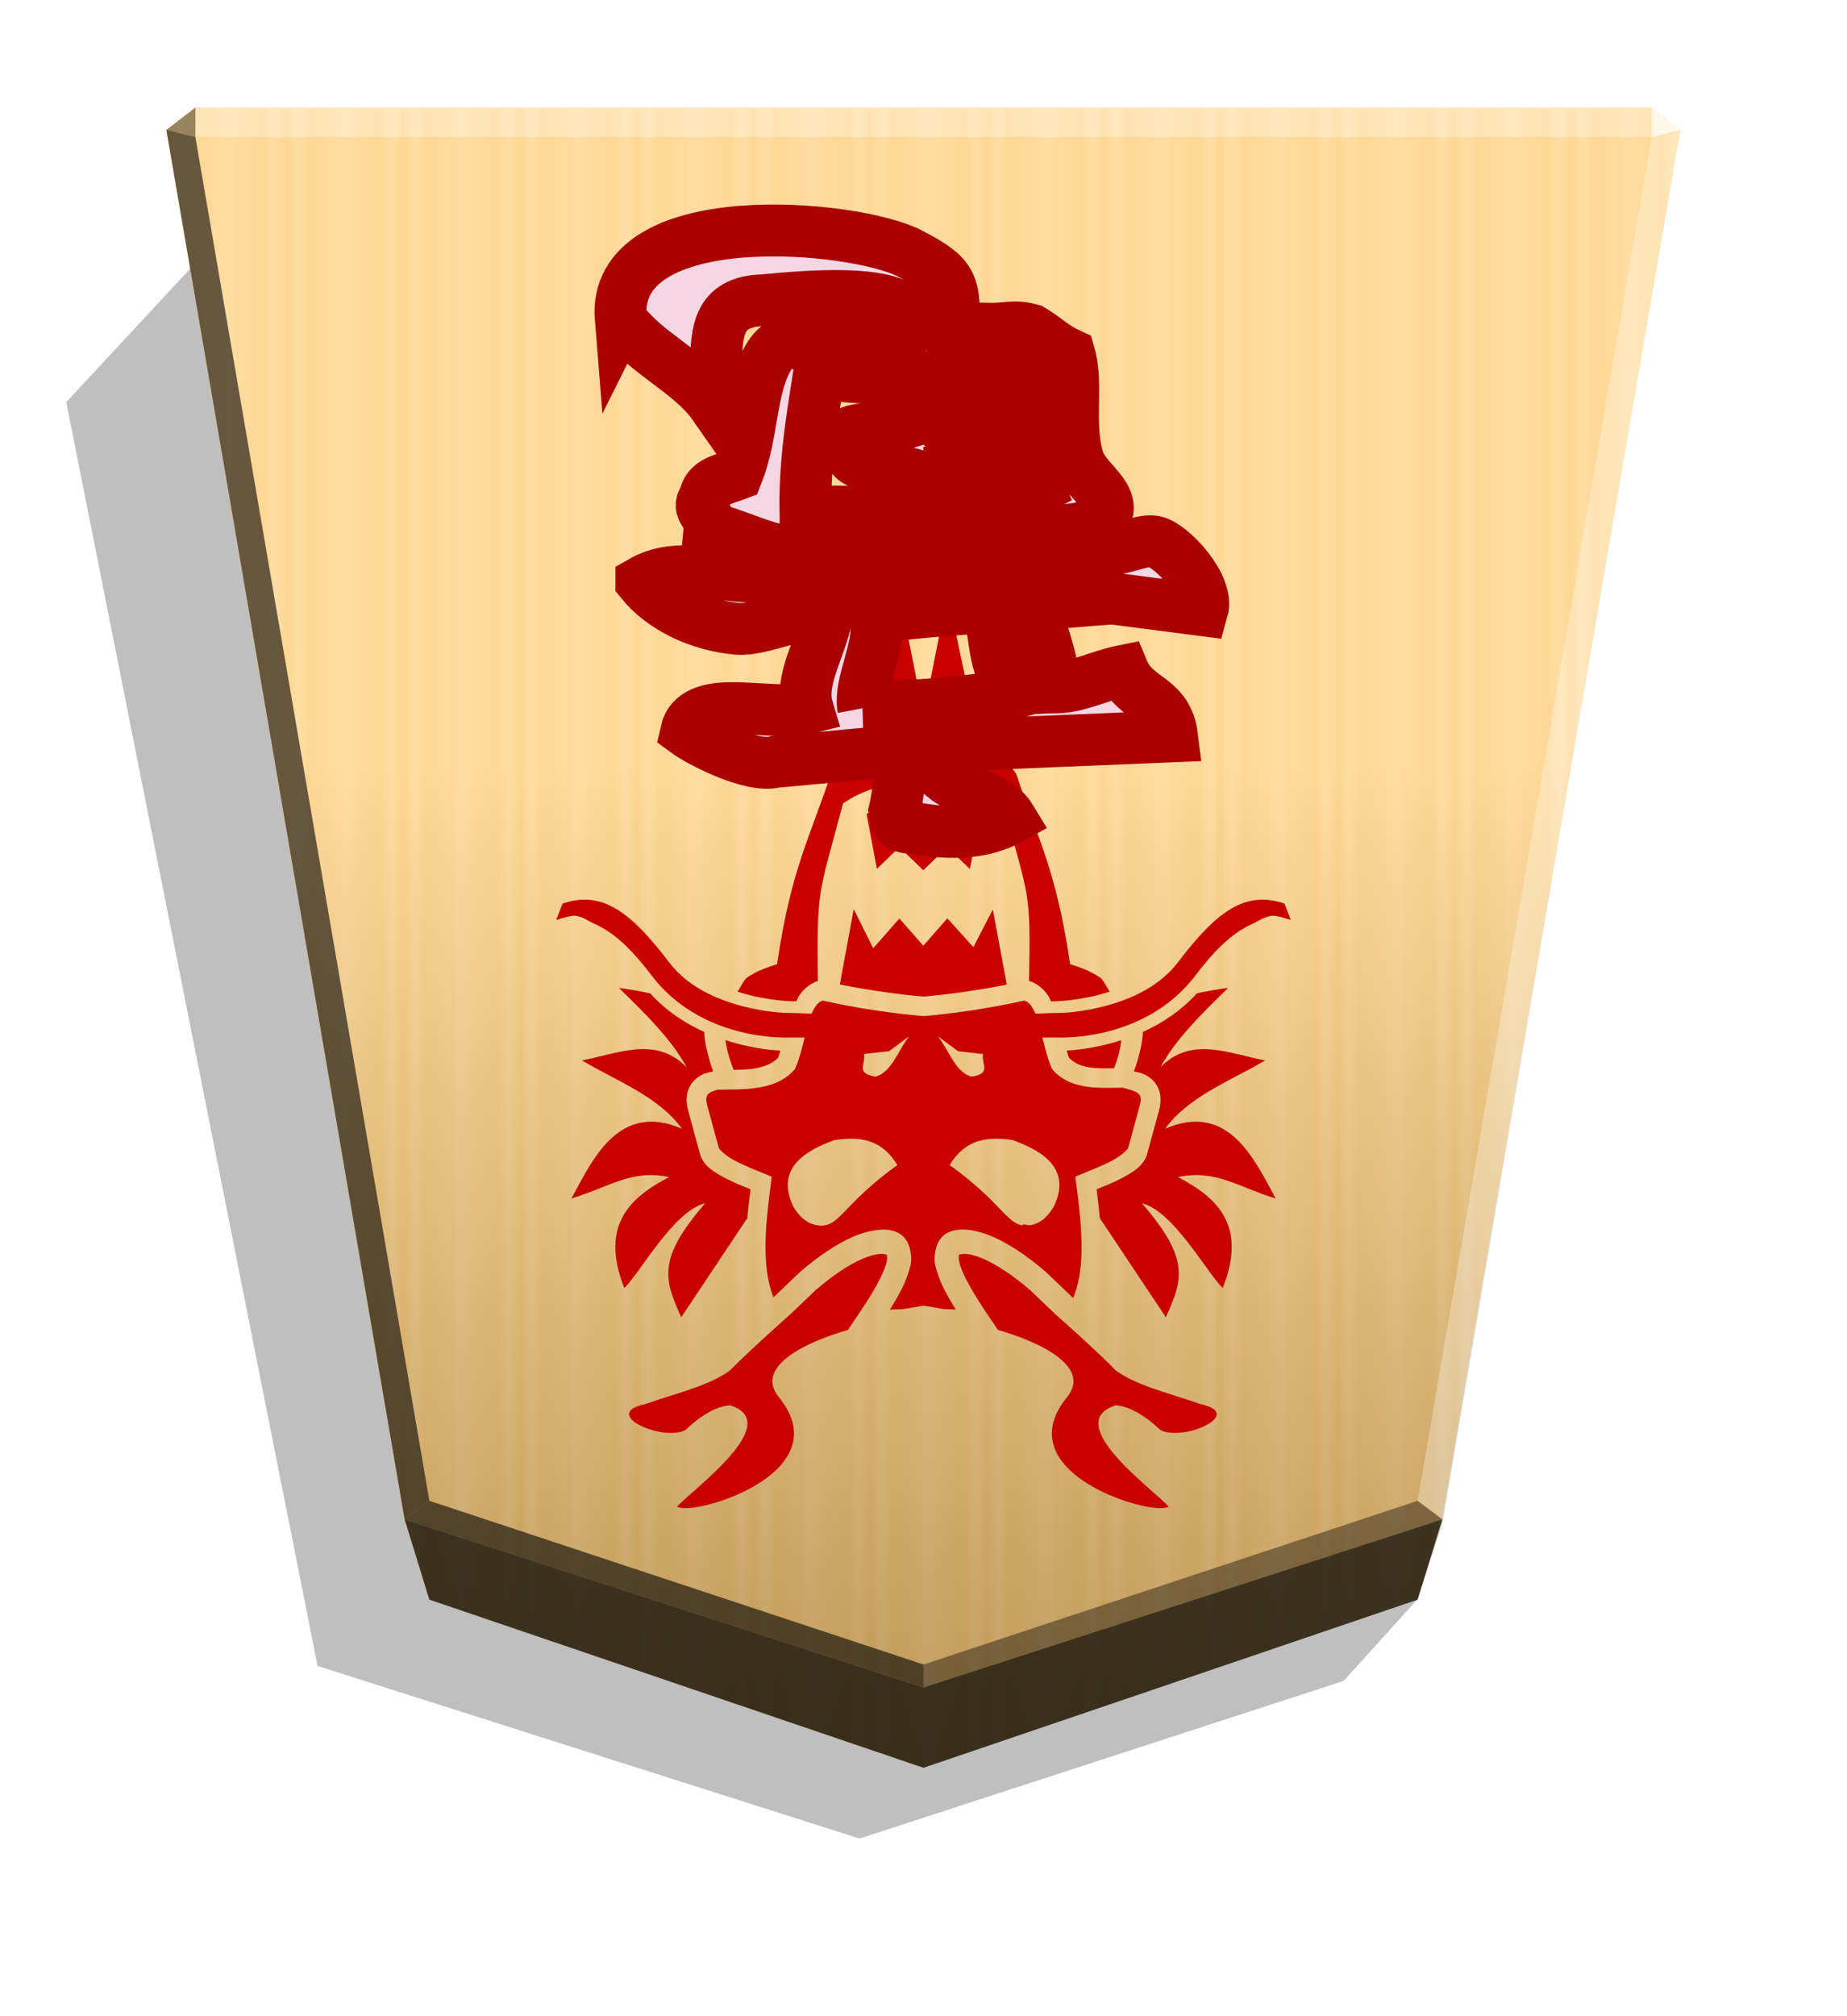 <?xml version="1.0" encoding="UTF-8" standalone="no"?>
<svg
   width="498.898"
   height="544.252"
   viewBox="0 0 1320 1440"
   version="1.1"
   id="svg34"
   sodipodi:docname="1RY.svg"
   inkscape:version="1.3 (0e150ed6c4, 2023-07-21)"
   xmlns:inkscape="http://www.inkscape.org/namespaces/inkscape"
   xmlns:sodipodi="http://sodipodi.sourceforge.net/DTD/sodipodi-0.dtd"
   xmlns="http://www.w3.org/2000/svg"
   xmlns:svg="http://www.w3.org/2000/svg">
  <sodipodi:namedview
     id="namedview34"
     pagecolor="#ffffff"
     bordercolor="#666666"
     borderopacity="1.0"
     inkscape:showpageshadow="2"
     inkscape:pageopacity="0.0"
     inkscape:pagecheckerboard="0"
     inkscape:deskcolor="#d1d1d1"
     inkscape:zoom="0.82177004"
     inkscape:cx="156.36978"
     inkscape:cy="-6.6928699"
     inkscape:window-width="1916"
     inkscape:window-height="2022"
     inkscape:window-x="1910"
     inkscape:window-y="0"
     inkscape:window-maximized="0"
     inkscape:current-layer="svg34" />
  <style
     id="style1"><![CDATA[.B{color-interpolation-filters:sRGB}]]></style>
  <defs
     id="defs15">
    <linearGradient
       id="A"
       x1="-1430.769"
       y1="-77.47"
       x2="-1409.955"
       y2="-77.47"
       spreadMethod="reflect"
       gradientUnits="userSpaceOnUse">
      <stop
         offset="0"
         stop-color="#ffd285"
         id="stop1" />
      <stop
         offset=".232"
         stop-color="#ffcd79"
         id="stop2" />
      <stop
         offset=".616"
         stop-color="#ffca73"
         id="stop3" />
      <stop
         offset=".808"
         stop-color="#ffd386"
         id="stop4" />
      <stop
         offset="1"
         stop-color="#ffc86e"
         id="stop5" />
    </linearGradient>
    <filter
       id="B"
       x="-0.012"
       y="-0.01"
       width="1.024"
       height="1.021"
       class="B">
      <feGaussianBlur
         stdDeviation="2.441"
         id="feGaussianBlur5" />
    </filter>
    <linearGradient
       id="C"
       x1="-904.556"
       y1="-406.052"
       x2="-904.556"
       y2="184.159"
       gradientUnits="userSpaceOnUse">
      <stop
         offset="0"
         id="stop6" />
      <stop
         offset=".601"
         stop-color="#fff"
         id="stop7" />
    </linearGradient>
    <filter
       x="-.079"
       y="-.083"
       width="1.159"
       height="1.166"
       class="B"
       id="filter7">
      <feGaussianBlur
         stdDeviation=".392"
         id="feGaussianBlur7" />
    </filter>
    <clipPath
       id="E">
      <path
         d="M1799.135 1043.254c-4.01 0-7.24 3.227-7.24 7.237v7.446l-15.399 27.512c-1.385 2.475-1.385 6.457 0 8.932h15.399v63.253l-75.759-75.759c-2.836-2.836-7.401-2.836-10.237 0l-3.45 3.45c-2.836 2.836-2.836 7.401 0 10.237l75.759 75.759h-63.252v-15.399c-2.475-1.385-6.457-1.385-8.932 0l-27.515 15.399h-7.442a7.22 7.22 0 0 0-7.237 7.237v2.441 2.438c0 4.01 3.227 7.24 7.237 7.24h7.449l27.508 15.395c2.475 1.385 6.457 1.385 8.932 0v-15.395h63.252l-75.759 75.759c-2.836 2.836-2.836 7.401 0 10.237l3.45 3.45c2.836 2.836 7.401 2.836 10.237 0l75.759-75.759v63.249h-15.399c-1.385 2.475-1.385 6.461 0 8.935l15.399 27.512v7.442c0 4.01 3.23 7.24 7.24 7.24h4.876c4.01 0 7.24-3.23 7.24-7.24v-7.442l15.399-27.512c1.385-2.475 1.385-6.461 0-8.935h-15.399v-63.249l75.759 75.759c2.836 2.836 7.401 2.836 10.237 0l3.45-3.45c2.836-2.836 2.836-7.401 0-10.237l-75.759-75.759h63.249v15.395c2.475 1.385 6.461 1.385 8.935 0l27.508-15.395h7.449c4.01 0 7.237-3.23 7.237-7.24v-4.88a7.22 7.22 0 0 0-7.237-7.237h-7.442l-27.515-15.399c-2.475-1.385-6.461-1.385-8.935 0v15.399h-63.249l75.759-75.759c2.836-2.836 2.836-7.401 0-10.237l-3.45-3.45c-2.836-2.836-7.401-2.836-10.237 0l-75.759 75.759v-63.253h15.399c1.385-2.475 1.385-6.457 0-8.932l-15.399-27.512v-7.446c0-4.01-3.23-7.237-7.24-7.237zm2.435 137.74h.01 0 0 0 0 0z"
         opacity="1"
         fill="#000"
         fill-opacity="1"
         stroke-width="10.708"
         id="path7" />
    </clipPath>
    <filter
       id="F"
       x="-0.027"
       y="-0.027"
       width="1.054"
       height="1.054"
       class="B">
      <feGaussianBlur
         stdDeviation="3.099"
         id="feGaussianBlur8" />
    </filter>
    <clipPath
       id="G">
      <path
         d="M456.068 830.625c16.106 19.743 43.644 32.733 72.22 35.331 20.263 1.559 45.722-15.067 67.024-7.274-4.157 21.822-20.263 46.241-14.028 67.024-14.548 3.637-37.409 0-56.633 0-17.146 0-31.694 3.637-34.811 17.665 9.872 7.274 48.839 27.537 67.024 22.861 0 0-4.157-1.559-3.637-5.196 37.409.52 67.024-5.715 100.276-3.637-2.078 9.872-3.117 31.693-6.754 46.241 4.676 5.196 12.989 4.157 15.587 12.47 28.576 5.196 52.476 3.637 72.22-7.274-10.391-17.146-35.85-19.224-50.918-31.693-2.078-6.235-1.559-16.107-3.637-22.861 50.398-1.559 93.002-11.43 137.165-5.715 1.559-4.157-4.676-3.637-3.637-6.754 13.509-1.559 26.498 13.509 42.604 5.196-3.637-29.615-27.537-27.017-36.889-49.359-18.185 3.637-32.733 11.95-49.878 12.47-5.196-22.341-11.43-49.359-20.783-61.828 10.391-1.039 41.565-3.637 62.348-5.196 23.9-1.559 45.202-1.039 55.594 8.833 5.196-4.676 9.352 0 12.47 0 5.196-18.185-22.861-48.32-35.33-51.437-7.794-2.078-18.185 3.117-30.135 5.196-65.465 11.95-175.094 18.704-258.744 21.302-42.604 1.039-70.661-12.47-98.718 3.637zm-15.587-197.955c11.43 3.637 14.548 15.587 17.665 23.38 40.526 21.302 51.957 51.437 51.957 51.437 1.039-8.313 2.078-25.978 2.078-33.772.52-28.057-.52-52.476 32.213-55.074.52-2.078-.52-4.676 1.559-5.196 25.459 8.313 85.209-8.313 109.109 12.47 0 8.833 1.559 18.704-3.117 22.861-38.967 0-67.024 3.637-89.885 1.559-3.637 3.637-2.598 13.509-10.911 12.47-12.989 23.38-10.911 56.633-22.861 86.768-10.911 4.157-22.861 5.715-24.42 17.665-7.274 9.352 4.676 11.95 3.637 22.861 21.822 4.676 46.241 19.224 72.22 19.224 69.102-.52 146.518-10.911 207.826-19.224 3.637-10.391 15.067-4.676 17.665-7.274 10.391-16.626-14.548-27.537-19.743-44.163-8.313-27.017 0-56.113-6.754-79.494-12.47-5.715-17.146-19.744-28.576-26.498-11.43 6.754-17.665 7.794-34.811 7.274-3.637 7.274-17.146 6.754-24.42 7.794-1.039-10.391 3.117-38.448-10.911-43.124 2.078-6.235-7.274-17.146-12.47-14.028 0 0 5.715 3.637 1.559 5.196-3.637-7.794-14.548-5.196-10.391-12.47-45.722-15.587-128.852-18.185-170.937-8.833-5.196 1.039-20.263 3.117-20.783 14.028-13.509 2.078-19.743 9.352-24.939 16.107 4.156 10.391-2.598 16.107-1.559 28.057zm182.887 293.035c-3.637-19.224 14.548-48.32 8.833-68.583 27.017-3.117 55.594-5.715 84.689-7.274 7.793 21.822 2.598 51.437 24.42 63.387-34.291 9.872-100.796 11.43-117.942 12.47zM579.725 777.63c-.52-38.448 5.196-71.181 10.391-104.433 19.224 3.117 40.007 4.676 63.387 3.637-.52 10.391-2.078 23.38-1.559 35.33-18.185 5.715-38.967-1.039-46.241 12.47 2.598 5.715 5.196-2.598 8.833 0 .52 12.989 24.42 18.704 38.967 22.861-.52 8.313-3.117 21.302 3.637 26.498-21.302 5.715-47.8 3.117-77.415 3.637zm109.109-35.331c15.587-5.715 44.163-6.235 58.191-7.274 2.078 8.833 5.715 17.146 8.833 24.939-16.107 8.313-44.163 12.47-60.27 10.911-6.754-8.313-6.235-17.665-6.754-28.576zm0-33.772c0-11.43-1.039-23.9 1.559-33.252 12.989-1.039 37.928-5.196 53.515-3.637 2.078 13.509 0 26.498.52 33.772-14.548 1.039-42.604 4.157-55.594 3.117z"
         fill="#000"
         fill-opacity="1"
         stroke-width="25.778"
         id="path8" />
    </clipPath>
    <filter
       id="H"
       x="-0.048"
       y="-0.048"
       width="1.096"
       height="1.096"
       class="B">
      <feGaussianBlur
         stdDeviation="8.625"
         id="feGaussianBlur9" />
    </filter>
    <filter
       id="I"
       x="-0.104"
       y="-0.295"
       width="1.208"
       height="1.59"
       class="B">
      <feGaussianBlur
         stdDeviation="1.527"
         id="feGaussianBlur10" />
    </filter>
    <filter
       id="J"
       x="-0.083"
       y="-0.204"
       width="1.165"
       height="1.408"
       class="B">
      <feGaussianBlur
         stdDeviation="1.527"
         id="feGaussianBlur11" />
    </filter>
    <filter
       id="K"
       x="-0.159"
       y="-0.258"
       width="1.318"
       height="1.516"
       class="B">
      <feGaussianBlur
         stdDeviation="1.527"
         id="feGaussianBlur12" />
    </filter>
    <filter
       id="L"
       x="-0.121"
       y="-0.22"
       width="1.242"
       height="1.441"
       class="B">
      <feGaussianBlur
         stdDeviation="1.527"
         id="feGaussianBlur13" />
    </filter>
    <filter
       id="M"
       x="-0.276"
       y="-0.263"
       width="1.551"
       height="1.527"
       class="B">
      <feGaussianBlur
         stdDeviation="1.527"
         id="feGaussianBlur14" />
    </filter>
    <filter
       id="N"
       x="-0.164"
       y="-0.146"
       width="1.328"
       height="1.293"
       class="B">
      <feGaussianBlur
         stdDeviation="1.527"
         id="feGaussianBlur15" />
    </filter>
    <filter
       id="C-2"
       x="-0.011"
       y="-0.011"
       width="1.021"
       height="1.022"
       class="B">
      <feGaussianBlur
         stdDeviation="2.441"
         id="feGaussianBlur7-4" />
    </filter>
    <linearGradient
       id="A-7"
       x1="228.547"
       y1="660.587"
       x2="270.281"
       y2="660.587"
       spreadMethod="reflect"
       gradientUnits="userSpaceOnUse"
       gradientTransform="rotate(180,14.954,681.912)">
      <stop
         offset="0"
         stop-color="#ffd285"
         id="stop1-1" />
      <stop
         offset=".232"
         stop-color="#ffcd79"
         id="stop2-6" />
      <stop
         offset=".616"
         stop-color="#ffca73"
         id="stop3-9" />
      <stop
         offset=".808"
         stop-color="#ffd386"
         id="stop4-6" />
      <stop
         offset="1"
         stop-color="#ffc86e"
         id="stop5-4" />
    </linearGradient>
    <linearGradient
       id="B-2"
       x1="660.031"
       y1="176.668"
       x2="660.029"
       y2="1147.598"
       gradientUnits="userSpaceOnUse"
       gradientTransform="rotate(180,14.954,681.912)">
      <stop
         offset=".599"
         stop-color="#fff"
         id="stop6-0" />
      <stop
         offset="1"
         id="stop7-5" />
    </linearGradient>
  </defs>
  <path
     style="mix-blend-mode:multiply"
     d="M-2681.73 217.274l26.181 28.949 172.576 56.161 193.177-61.463 89.581-450.194-45.894-49.39z"
     transform="matrix(-2.005 0 0 2.005 -4364.078 706.823)"
     opacity=".5"
     filter="url(#B)"
     id="path15" />
  <path
     d="M-1220.686-363.581l-176.123 60.03-8.809 28.459-84.914 494.898 10.349 7.986h518.995l10.348-7.986-84.914-495.039-8.809-28.459z"
     fill="url(#A)"
     transform="matrix(-2.005 0 0 -2.005 -1787.639 533.542)"
     id="path16" />
  <path
     d="M-905.02-407.213l-176.123 59.888-8.809 26.778-84.914 496.72 10.349 7.986h518.995l10.349-7.986-84.914-494.898-8.809-28.601z"
     opacity=".25"
     fill="url(#C)"
     transform="matrix(-2.005 0 0 -2.005 -1154.688 446.055)"
     style="mix-blend-mode:overlay"
     id="path17" />
  <path
     d="M139.629 97.854l.043-21.064-20.75 16.013 20.707 5.052zm891.185 987.285l-17.664-13.248L660 1188.821v16.402z"
     opacity=".4"
     id="path18" />
  <path
     d="M289.186 1085.139l17.664-13.248L660 1188.821v16.402z"
     opacity=".6"
     id="path19" />
  <path
     d="M289.186 1085.139l17.664-13.248L139.629 97.854l-20.707-5.052z"
     opacity=".6"
     id="path20" />
  <g
     fill="#fff"
     id="g23">
    <path
       d="M1030.814 1085.139l-17.664-13.248 167.221-974.037 20.707-5.052z"
       opacity=".3"
       id="path21" />
    <path
       d="M1180.371 97.854l-.043-21.064 20.75 16.013-20.707 5.052z"
       opacity=".8"
       id="path22" />
    <path
       d="M1180.371 97.854H139.629l.043-21.064h1040.656l.043 21.064z"
       opacity=".3"
       id="path23" />
  </g>
  <path
     d="M306.849 1142.487l-17.663-57.348L660 1205.223l370.814-120.084-17.663 57.348L660 1262.571l-353.151-120.084z"
     opacity=".7"
     id="path24" />
  <path
     id="path3940-0-5"
     style="fill:#c80000;fill-opacity:1;stroke:none;stroke-width:17.098px;stroke-linecap:butt;stroke-linejoin:miter;stroke-opacity:1"
     d="m 827.148,1077.11 c 1.727,0.102 3.307,0.089 4.651,-0.066 1.397,-0.155 2.578,-0.457 3.442,-0.914 -8.601,-10.49 -76.296,-58.639 -39.272,-71.93 0.457,-0.155 0.737,-0.356 1.168,-0.508 14.806,0.686 29.922,15.672 31.557,17.163 2.21,2.032 7.389,2.67 13.327,2.464 17.836,-0.762 42.655,-14.887 15.53,-20.605 -24.719,-8.6 -44.828,-12.997 -59.574,-23.576 l -0.066,0.133 c -10.521,-10.917 -32.46,-30.75 -43.411,-40.409 l -18.301,-17.465 c -5.558,-4.778 -15.316,-12.639 -25.614,-18.435 -5.24,-2.951 -10.587,-5.268 -15.103,-6.464 -4.468,-1.194 -7.62,-1.194 -10.145,-0.356 0.028,0.053 0.03,0.122 -0.066,0.61 -0.244,1.194 -0.072,3.513 0.762,6.393 1.676,5.69 5.705,13.411 10.196,20.871 4.475,7.452 9.403,14.676 12.949,19.868 1.753,2.598 3.155,4.638 4.069,6.04 0,0 72.742,19.096 49.256,48.053 -38.948,48.023 38.442,77.493 64.648,79.108 z m -335.109,0 v -0.034 c 26.206,-1.626 103.596,-31.087 64.651,-79.11 -23.485,-28.958 49.257,-48.053 49.257,-48.053 0.914,-1.473 2.311,-3.513 4.069,-6.04 3.541,-5.197 8.468,-12.405 12.949,-19.868 4.475,-7.452 8.501,-15.182 10.178,-20.871 0.864,-2.809 1.016,-5.197 0.762,-6.393 -0.097,-0.483 -0.083,-0.559 -0.066,-0.61 -2.542,-0.838 -5.69,-0.762 -10.162,0.356 -4.516,1.194 -9.865,3.513 -15.103,6.464 -10.307,5.761 -20.056,13.67 -25.615,18.435 l -18.301,17.465 c -10.947,9.652 -32.884,29.499 -43.413,40.402 l -0.066,-0.133 c -14.757,10.587 -34.854,14.983 -59.576,23.576 -27.127,5.69 -2.311,19.853 15.53,20.605 5.936,0.244 11.113,-0.432 13.327,-2.464 1.651,-1.473 16.756,-16.482 31.557,-17.163 0.432,0.163 0.711,0.356 1.168,0.508 37.025,13.292 -30.679,61.435 -39.272,71.93 0.864,0.457 2.032,0.762 3.442,0.914 1.321,0.155 2.893,0.169 4.643,0.066 z M 833.192,940.796 c 12.197,-26.998 17.346,-41.631 -17.097,-81.414 22.72,5.481 47.392,51.136 57.771,60.508 17.816,-45.067 -4.468,-64.842 -32.025,-79.21 26.867,-5.761 42.897,7.125 69.861,15.301 -15.001,-27.44 -33.556,-69.367 -78.977,-49.858 16.866,-23.183 46.262,-33.841 71.397,-48.755 -25.836,-4.846 -52.766,-17.711 -74.802,4.917 11.44,-20.899 30.073,-38.737 48.355,-56.701 -7.587,0.965 -14.986,2.311 -22.273,3.863 -11.687,12.918 -25.255,21.496 -38.671,27.581 -0.135,7.158 -2.083,14.605 -3.998,21.138 -1.168,3.934 -1.499,4.496 -2.388,7.026 3.307,0.838 6.071,1.067 9.881,3.442 3.239,2.032 6.378,5.268 7.973,9.68 1.6,4.425 1.549,9.52 0.034,15.103 l -8.288,30.356 c -2.464,9.042 -10.29,13.426 -18.131,17.633 -6.203,3.302 -12.426,5.69 -18.1,8.009 0.864,6.883 1.727,13.782 2.362,20.703 z m -346.33,0 47.186,-70.73 c 0.635,-6.883 1.473,-13.805 2.337,-20.64 -5.674,-2.311 -11.9,-4.707 -18.1,-8.009 -7.843,-4.214 -15.674,-8.585 -18.133,-17.633 l -8.288,-30.355 c -1.524,-5.55 -1.575,-10.686 0,-15.103 1.6,-4.425 4.778,-7.635 8.009,-9.68 3.807,-2.388 6.533,-2.598 9.85,-3.442 -0.914,-2.54 -1.27,-3.091 -2.388,-7.026 -1.93,-6.533 -3.871,-13.985 -3.998,-21.138 -13.409,-6.111 -26.978,-14.661 -38.671,-27.581 -7.308,-1.549 -14.707,-2.88 -22.306,-3.866 18.283,17.963 36.953,35.808 48.388,56.7 -22.037,-22.649 -49.002,-9.83 -74.835,-4.917 25.136,14.92 54.567,25.572 71.429,48.755 -45.42,-19.51 -63.967,22.418 -78.977,49.858 26.962,-8.171 42.958,-21.034 69.827,-15.301 -27.554,14.361 -49.842,34.143 -32.026,79.212 10.373,-9.373 35.084,-55.071 57.805,-60.508 -34.443,39.784 -29.3,54.424 -17.099,81.414 z m 149.07,-5.481 c 4.313,-0.116 8.583,-0.254 9.045,-0.33 0.097,0 0.224,0.036 0.33,0.036 l 14.724,-2.54 14.691,2.54 c 0.111,0 0.254,-0.053 0.356,-0.036 0.406,0.059 4.3,0.199 8.072,0.305 -0.61,-0.965 -1.067,-1.626 -1.676,-2.599 -4.841,-8.037 -9.34,-16.038 -11.915,-24.813 -1.321,-4.496 -2.286,-7.468 -1.143,-13.853 -0.044,0.254 -0.163,0.457 -0.199,0.762 0.111,-1.346 0.224,-1.473 0.224,-1.549 -0.069,0.356 0.028,0.457 -0.034,0.762 2.825,-16.881 17.841,-17.683 31.29,-14.135 h 0.066 c 6.711,1.753 12.967,4.638 19.136,8.108 12.065,6.744 22.367,15.217 28.352,20.338 l 0.356,0.305 18.133,17.33 c 0.33,0.279 0.914,0.838 1.245,1.118 0.053,-0.133 0.533,-1.118 0.533,-1.194 v -0.033 c 8.471,-22.375 5.403,-50.919 1.676,-80.013 l -0.711,-5.41 5.037,-2.108 c 6.485,-2.67 14.839,-5.9 21.572,-9.52 6.744,-3.581 10.947,-8.156 11.161,-8.88 l 8.29,-30.356 c 0.965,-3.581 0.711,-5.481 0.33,-6.604 -0.381,-1.067 -0.965,-1.676 -2.286,-2.598 -2.184,-1.397 -6.182,-2.388 -10.325,-3.513 -6.711,0.069 -14.247,0.432 -22.141,-0.305 -9.649,-0.914 -20.018,-3.724 -27.483,-12.159 l -0.762,-0.838 -0.432,-1.067 c -2.921,-6.883 -4.742,-14.298 -6.477,-21.44 h 11.392 c 5.367,0.155 63.263,1.27 97.945,-44.315 13.099,-17.234 25.652,-29.963 40.04,-36.531 6.281,-2.88 9.078,-5.41 14.331,-6.111 3.239,-0.432 8.994,1.626 13.82,2.951 l -4.511,-11.681 c -15.674,-5.339 -28.406,-2.738 -40.54,5.197 -12.606,8.204 -24.267,21.953 -35.599,36.734 -14.773,19.423 -38.568,28.417 -58.439,32.793 -16.889,3.724 -26.891,3.442 -30.822,3.442 l -12.626,0.457 c -0.813,-1.88 -1.676,-3.581 -2.606,-4.989 -1.626,-2.464 -3.287,-3.581 -5.24,-4.356 -25.943,5.832 -52.874,9.505 -71.53,11.044 l -0.559,0.066 -0.61,-0.066 c -18.656,-1.549 -45.557,-5.197 -71.497,-11.044 -1.981,0.762 -3.602,1.88 -5.24,4.356 -0.914,1.346 -1.778,3.023 -2.606,4.989 l -12.654,-0.457 c -3.942,-0.028 -13.934,0.244 -30.822,-3.442 -19.87,-4.356 -43.666,-13.363 -58.439,-32.793 -11.323,-14.775 -22.997,-28.536 -35.599,-36.734 -12.129,-7.889 -24.859,-10.551 -40.54,-5.197 l -4.511,11.681 c 4.826,-1.346 10.587,-3.371 13.82,-2.951 5.255,0.686 8.042,3.231 14.331,6.111 14.387,6.533 26.925,19.291 40.031,36.524 34.692,45.601 92.592,44.47 97.954,44.315 h 11.425 c -1.727,7.145 -3.541,14.564 -6.485,21.44 l -0.457,1.067 -0.762,0.838 c -7.521,8.473 -18.192,11.57 -28.352,12.857 -9.403,1.194 -18.656,0.914 -26.148,1.067 -2.184,0.635 -4.15,1.27 -5.451,2.108 -1.346,0.838 -1.905,1.549 -2.286,2.598 -0.381,1.067 -0.66,2.951 0.33,6.604 l 8.286,30.363 c 0.199,0.711 4.447,5.268 11.194,8.88 6.744,3.581 15.103,6.883 21.572,9.52 l 5.004,2.108 -0.66,5.41 c -3.736,29.098 -6.807,57.663 1.676,80.044 7e-4,0 0.244,0.559 0.254,0.61 0.158,-0.141 0.457,-0.406 0.61,-0.533 l 18.131,-17.33 0.356,-0.305 c 5.987,-5.128 16.281,-13.559 28.352,-20.338 6.17,-3.442 12.426,-6.393 19.136,-8.108 h 0.038 c 13.46,-3.581 28.523,-2.738 31.324,14.163 -0.061,-0.356 0,-0.457 -0.066,-0.838 0,0.031 0.122,0.203 0.224,1.549 -0.036,-0.254 -0.124,-0.457 -0.169,-0.711 1.143,6.393 0.146,9.373 -1.168,13.82 -2.599,8.783 -7.092,16.761 -11.915,24.813 -0.61,0.965 -1.092,1.626 -1.702,2.598 z m 94.906,-60.108 c -11.603,-1.676 -16.281,-17.318 -52.129,-43.114 9.175,-15.07 22.172,-21.511 45.083,-17.803 21.488,7.727 42.41,20.747 29.22,47.722 -4.973,8.204 -10.587,12.035 -16.629,13.053 -2.032,0.356 -5.502,-1.473 -5.542,0.133 z m -141.623,0 c -1.676,0.244 -3.462,0.224 -5.514,-0.133 -6.04,-1.067 -11.653,-4.849 -16.629,-13.068 -13.195,-26.97 7.727,-39.995 29.22,-47.722 22.911,-3.724 35.877,2.738 45.048,17.803 -35.843,25.789 -40.515,41.463 -52.129,43.114 z M 694.44,768.916 c -11.293,-2.464 -16.233,-18.679 -24.044,-28.684 l 14.331,10.587 17.798,1.981 c -1.168,7.699 6.281,13.853 -8.072,16.165 z m -68.791,0 c -14.361,-2.311 -6.927,-8.451 -8.105,-16.165 l 17.798,-1.981 14.331,-10.587 c -7.808,10.013 -12.72,26.218 -24.011,28.684 z m -101.351,-4.778 c 4.397,-0.07 8.832,-0.203 12.949,-0.711 8.186,-1.067 14.608,-3.581 18.834,-7.91 0.584,-1.473 1.067,-3.442 1.575,-5.197 -8.865,-0.381 -22.639,-2.108 -39.205,-7.419 0.559,3.581 1.27,7.419 2.413,11.227 1.676,5.621 2.776,8.306 3.442,10.046 z m 271.894,-1.194 c 0.787,-2.108 1.549,-3.934 3.007,-8.844 1.168,-3.863 1.626,-7.516 2.159,-11.163 -16.474,5.197 -30.147,6.955 -38.971,7.356 0.508,1.753 0.965,3.652 1.575,5.197 4.214,4.356 9.898,6.464 17.501,7.173 4.595,0.432 9.619,0.381 14.724,0.305 z m -45.115,-47.743 c 4.333,-0.053 15.133,-0.356 30.422,-3.724 3.736,-0.838 7.635,-2.032 11.524,-3.231 -1.905,-3.302 -3.823,-6.675 -6.132,-9.652 0.113,0.155 -4.989,-3.373 -9.487,-5.339 -4.496,-1.981 -8.552,-3.302 -8.552,-3.302 l -4.102,-1.346 -0.635,-4.285 c -9.487,-62.327 -22.225,-85.209 -37.969,-131.806 -1.854,-2.88 -4.13,-5.41 -6.645,-7.777 l -9.815,-131.474 -13.884,98.781 -18.6,-87.726 -17.198,85.923 -17.099,-85.723 -18.735,88.996 -13.884,-100.883 -9.718,132.174 c -2.489,2.388 -4.763,4.849 -6.584,7.686 -15.74,46.605 -28.486,69.493 -37.968,131.839 l -0.66,4.285 -4.069,1.346 c 0,0 -4.082,1.346 -8.585,3.302 -4.496,1.981 -9.571,5.481 -9.454,5.339 -2.337,3.023 -4.214,6.393 -6.132,9.68 3.871,1.194 7.76,2.311 11.488,3.162 15.316,3.373 26.155,3.724 30.456,3.724 0.66,-1.27 1.143,-2.67 1.93,-3.866 3.076,-4.638 7.554,-8.745 13.46,-10.587 -0.66,-67.477 0.432,-60.529 17.333,-124.26 l 0.711,-2.67 2.286,-1.473 c 15.199,-9.787 35.089,-14.577 55.035,-14.554 19.944,0 40.061,4.846 55.468,15.794 l 2.083,1.473 0.635,2.464 c 16.845,64.014 18.872,56.953 17.379,123.111 l 0.169,0.034 c 5.971,1.829 10.521,5.971 13.622,10.65 0.787,1.194 1.27,2.54 1.93,3.866 z m -91.032,-3.442 c 15.806,-1.346 37.626,-4.145 59.508,-8.55 l -10.013,-53.595 -13.886,26.85 -18.6,-20.569 -17.198,19.538 -17.099,-19.431 -18.735,21.308 -13.884,-28.052 -9.914,53.862 c 22.001,4.425 43.959,7.32 59.841,8.641 z m -0.199,-90.23 17.099,-16.459 16.2,15.591 7.275,-38.638 c -11.488,-6.322 -25.775,-10.081 -40.64,-10.081 -14.757,0 -28.999,3.652 -40.474,9.393 l 7.389,39.207 16.068,-15.461 z" />
  <path
     d="m 458.347,415.594 c 15.27,18.719 41.378,31.034 68.471,33.497 19.211,1.478 43.349,-14.285 63.545,-6.896 -3.941,20.689 -19.211,43.841 -13.3,63.545 -13.793,3.448 -35.467,0 -53.693,0 -16.256,0 -30.048,3.448 -33.004,16.748 9.359,6.896 46.304,26.108 63.545,21.674 l 91.623,-8.374 c -1.97,9.359 -2.956,30.048 -6.404,43.841 1.018,11.471 7.477,11.34 14.778,11.822 27.093,4.926 49.752,3.448 68.471,-6.896 -9.852,-16.256 -33.989,-18.226 -48.275,-30.048 -1.97,-5.911 -1.478,-15.271 -3.448,-21.674 l 166.991,-6.897 c -3.448,-28.078 -26.108,-25.615 -34.974,-46.797 -17.241,3.448 -31.034,11.33 -47.289,11.822 -4.926,-21.182 -10.837,-46.797 -19.704,-58.619 9.852,-0.985 39.408,-3.448 59.112,-4.926 l 64.53,8.374 c 4.926,-17.241 -21.674,-45.812 -33.497,-48.767 -7.389,-1.97 -17.241,2.956 -28.571,4.926 -62.067,11.33 -166.005,17.733 -245.313,20.196 -40.393,0.985 -66.993,-11.822 -93.593,3.448 z m -14.778,-187.68 c 17.595,24.666 49.828,37.396 66.813,61.677 0.985,-7.882 1.165,-15.373 1.165,-22.762 0.493,-26.6 -0.493,-49.752 30.541,-52.215 6.564,0.31 84.385,-10.964 104.923,6.896 0,8.374 1.478,17.734 -2.956,21.674 -36.945,0 -63.545,3.448 -85.219,1.478 -3.448,3.448 -6.447,4.697 -10.345,11.822 -12.315,22.167 -10.345,53.693 -21.674,82.264 -10.345,3.941 -21.674,5.419 -23.152,16.748 -6.896,8.867 4.433,11.33 3.448,21.674 20.689,4.433 43.841,18.226 68.471,18.226 65.515,-0.493 138.912,-10.345 197.039,-18.226 6.622,-3.503 17.179,1.355 16.748,-6.896 9.852,-15.763 -13.793,-26.108 -18.719,-41.871 -7.882,-25.615 0,-53.2 -6.404,-75.367 -11.822,-5.419 -16.256,-11.072 -27.093,-17.475 -13.654,-3.658 -16.748,-0.258 -33.004,-0.751 -3.448,6.896 -16.256,6.404 -23.152,7.389 2.277,-39.699 0.87,-44.648 -30.541,-61.082 -39.492,-20.663 -213.738,-36.566 -206.891,46.797 z m 173.394,277.826 c -3.448,-18.226 13.793,-45.812 8.374,-65.023 25.615,-2.956 52.708,-5.419 80.293,-6.896 7.389,20.689 2.463,48.767 23.152,60.097 -32.511,9.359 -95.564,10.837 -111.82,11.822 z m -41.378,-140.39 c -0.493,-36.452 4.926,-67.486 9.852,-99.012 18.226,2.956 37.93,4.433 60.097,3.448 -0.493,9.852 -1.97,22.167 -1.478,33.497 -17.241,5.419 -36.945,-0.985 -43.841,11.822 2.463,5.419 3.719,4.379 7.167,6.842 0.493,12.315 24.359,10.892 38.152,14.832 -0.493,7.882 -2.956,20.196 3.448,25.122 -20.196,5.419 -45.319,2.956 -73.397,3.448 z m 103.445,-33.497 c 14.778,-5.419 41.871,-5.911 55.171,-6.896 1.97,8.374 5.419,16.256 8.374,23.645 -15.271,7.882 -41.871,11.822 -57.141,10.345 -6.404,-7.882 -5.911,-16.748 -6.404,-27.093 z m 0,-32.019 c 0,-10.837 -0.985,-22.659 1.478,-31.526 12.315,-0.985 35.96,-4.926 50.737,-3.448 1.97,12.808 0,25.122 0.493,32.019 -13.793,0.985 -40.393,3.941 -52.708,2.956 z"
     fill="#300"
     id="path29"
     style="fill:#f4d7e3;fill-opacity:1;stroke:#aa0000;stroke-width:37.042;stroke-linecap:round;stroke-dasharray:none;paint-order:stroke fill markers"
     sodipodi:nodetypes="ccccscccccccccccccccccccsccccccccccccccccccccsccccccccccccccccccccccccsccc" />
</svg>
